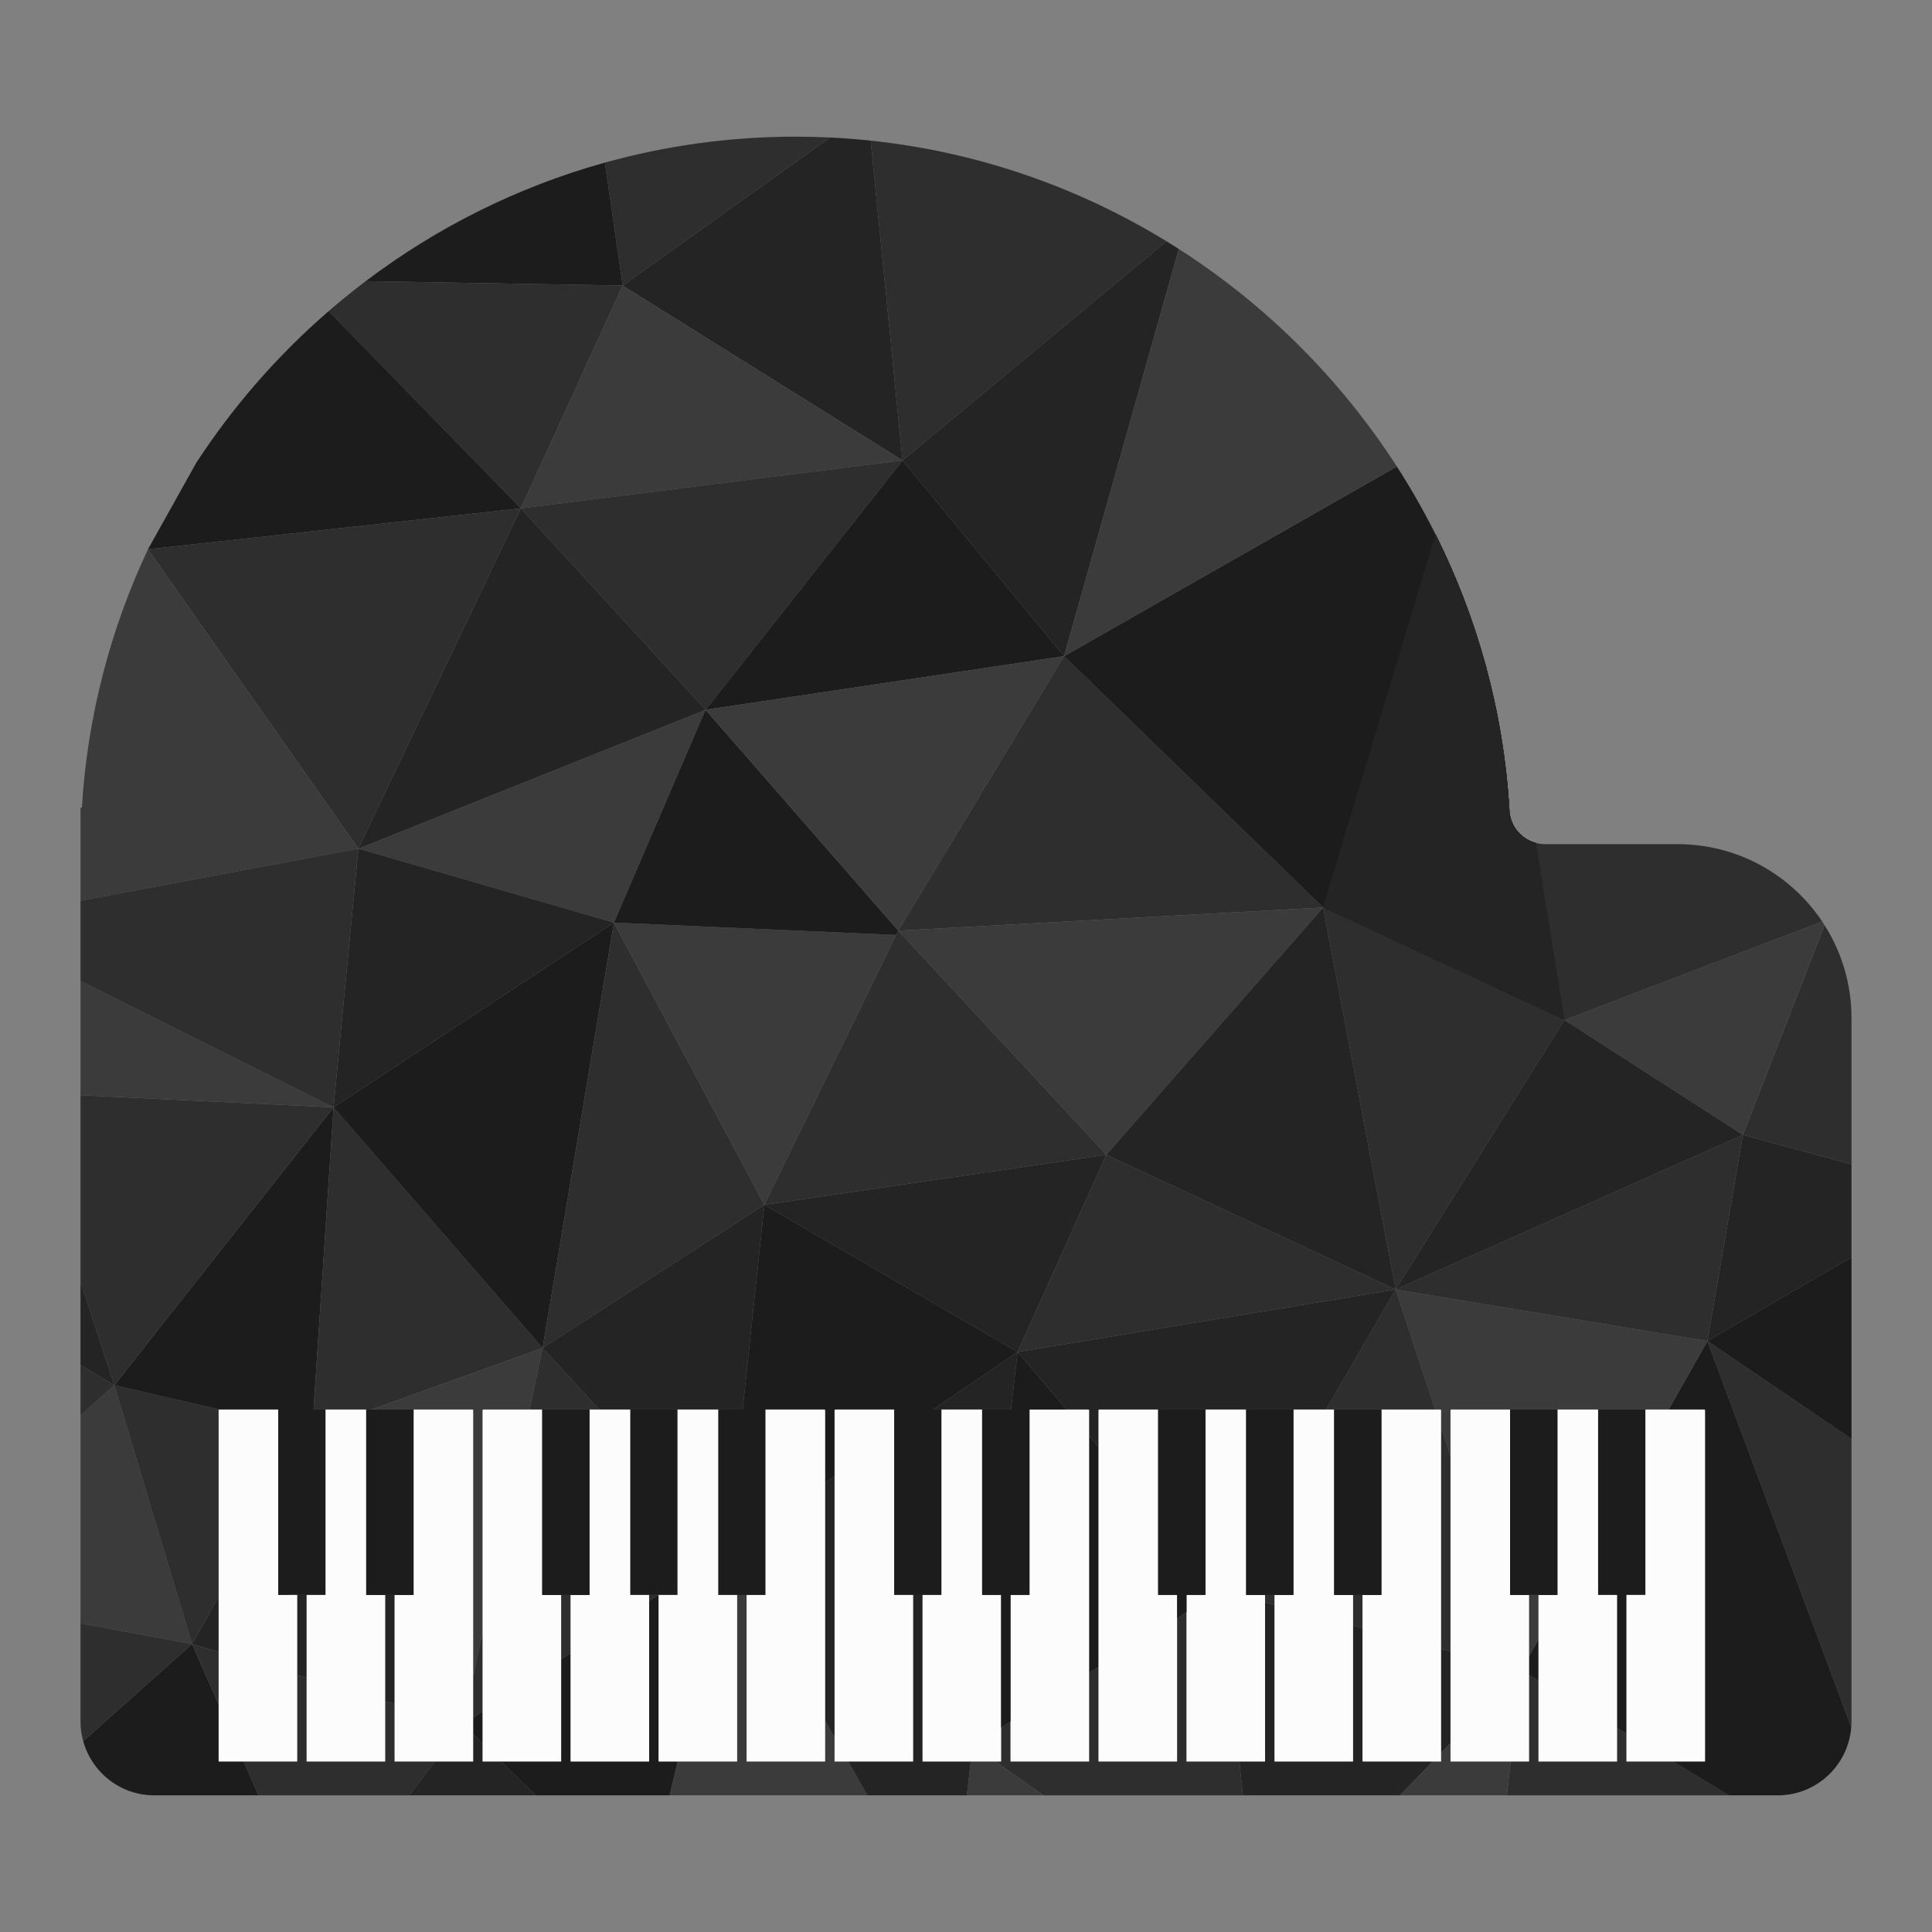 <?xml version="1.0" encoding="utf-8"?>
<!-- Designed by Vexels.com - 2019 All Rights Reserved - https://vexels.com/terms-and-conditions/  -->
<svg version="1.1" id="Layer_1" xmlns="http://www.w3.org/2000/svg" xmlns:xlink="http://www.w3.org/1999/xlink" x="0px" y="0px"
	 viewBox="0 0 1200 1200" enable-background="new 0 0 1200 1200" xml:space="preserve">
<rect x="0" y="0" width="1200" height="1200" fill="#808080" stroke="none"/>
<g>
	<polygon fill="none" points="627.977,875.482 632.071,839.738 627.977,875.482 	"/>
	<path fill="#242424" d="M560.598,285.975L540.795,87.357c-8.348-0.882-16.76-1.548-25.24-1.955L386.732,177.38L560.598,285.975z"/>
	<path fill="#2E2E2E" d="M515.555,85.402c-7.091-0.341-14.223-0.52-21.397-0.52c-41.026,0-80.747,5.628-118.459,16.118
		l11.034,76.381L515.555,85.402z"/>
	<path fill="#1C1C1C" d="M375.699,101c-54.427,15.139-104.656,40.429-148.557,73.636l159.59,2.745L375.699,101z"/>
	<path fill="#2E2E2E" d="M386.732,177.38l-159.59-2.745c-7.863,5.949-15.531,12.14-22.975,18.584l119.351,122.539L386.732,177.38z"
		/>
	<polygon fill="#3B3B3B" points="386.732,177.38 323.518,315.759 560.598,285.975 	"/>
	<path fill="#2E2E2E" d="M724.547,149.864c-54.627-33.459-116.989-55.453-183.752-62.507l19.802,198.618L724.547,149.864z"/>
	<path fill="#1C1C1C" d="M204.167,193.22c-31.561,27.316-59.235,58.976-82.11,93.985L91.982,341.02
		c-0.027,0.058-0.053,0.116-0.08,0.173l231.616-25.434L204.167,193.22z"/>
	<polygon fill="#2E2E2E" points="323.518,315.759 438.227,440.863 560.598,285.975 	"/>
	<path fill="#242424" d="M660.914,407.562l71.259-252.909c-2.527-1.619-5.065-3.22-7.626-4.788l-163.95,136.112L660.914,407.562z"/>
	<polygon fill="#1C1C1C" points="560.598,285.975 438.227,440.863 660.914,407.562 	"/>
	<path fill="#2E2E2E" d="M91.903,341.193c-0.003,0.005-0.005,0.011-0.008,0.016l130.699,185.894l100.924-211.345L91.903,341.193z"/>
	<path fill="#3B3B3B" d="M91.895,341.21c-23.218,49.355-37.593,103.533-41.049,160.424H50v21.421v36.388l172.594-32.339
		L91.895,341.21z"/>
	<polygon fill="#3B3B3B" points="438.227,440.863 222.594,527.104 381.324,573.051 	"/>
	<path fill="#2E2E2E" d="M1149.829,1072.668c0.082-1.121,0.171-2.241,0.171-3.383V893.758l-89.5-60.822L1149.829,1072.668z"/>
	<polygon fill="#2E2E2E" points="1038.941,1094.091 1010.242,1094.091 1010.242,1076.826 1004.356,1073.285 1004.356,1094.091 
		955.59,1094.091 955.589,1094.091 955.589,1043.948 949.704,1040.407 949.704,1094.091 938.327,1094.091 935.934,1115.118 
		1073.894,1115.118 	"/>
	<path fill="#1C1C1C" d="M1036.423,875.482h22.037c0.302,0,0.548,0.245,0.548,0.548v218.061h-20.067l34.953,21.027h30.273
		c24.171,0,43.925-18.723,45.663-42.45l-89.33-239.732L1036.423,875.482z"/>
	<polygon fill="#1C1C1C" points="955.589,1018.327 949.704,1028.728 949.704,1040.407 955.589,1043.948 	"/>
	<polygon fill="#1C1C1C" points="1010.242,990.672 1022.013,990.672 1022.013,875.482 1010.79,875.482 1003.808,875.482 
		992.585,875.482 992.585,990.672 1004.356,990.672 1004.356,1073.285 1010.242,1076.826 	"/>
	<polygon fill="#242424" points="1060.5,832.936 1150,780.924 1150,723.165 1082.552,704.904 	"/>
	<path fill="#2E2E2E" d="M1150,723.165v-90.804c0-21.22-6.142-40.995-16.709-57.691l-50.738,130.234L1150,723.165z"/>
	<path fill="#3B3B3B" d="M1082.552,704.904l50.738-130.234c-0.493-0.778-0.979-1.561-1.491-2.326l-160.099,61.2L1082.552,704.904z"
		/>
	<path fill="#3B3B3B" d="M891.408,875.482h3.096c0.302,0,0.548,0.245,0.548,0.548v10.51l5.886,17.862V876.03
		c0-0.303,0.246-0.548,0.548-0.548h36.447h11.224h6.981h11.223h25.224h11.224h6.982h11.223h14.411l24.076-42.546l-193.655-32.003
		L891.408,875.482z"/>
	<polygon fill="#3B3B3B" points="955.589,990.672 949.704,990.672 949.704,1028.728 955.589,1018.327 	"/>
	<polygon fill="#242424" points="846.285,1094.091 846.285,1011.284 840.399,1009.721 840.399,1094.091 791.633,1094.091 
		791.633,996.77 785.747,995.207 785.747,1094.091 769.774,1094.091 772.012,1115.118 869.61,1115.118 889.957,1094.091 	"/>
	<polygon fill="#242424" points="895.052,1024.236 895.052,1088.826 900.937,1082.743 900.937,1025.798 	"/>
	<polygon fill="#3B3B3B" points="938.327,1094.091 900.938,1094.091 900.937,1094.091 900.937,1082.743 895.052,1088.826 
		895.052,1094.091 889.957,1094.091 869.61,1115.118 935.934,1115.118 	"/>
	<polygon fill="#2E2E2E" points="736.981,1094.091 736.981,1001.337 731.095,1004.998 731.095,1094.091 682.329,1094.091 
		682.329,1035.333 676.443,1038.995 676.443,1094.091 627.677,1094.091 627.676,1094.091 627.676,1069.33 621.791,1072.991 
		621.791,1094.091 618.341,1094.091 648.038,1115.118 772.012,1115.118 769.774,1094.091 	"/>
	<polygon fill="#3B3B3B" points="602.935,1094.091 600.527,1115.118 648.038,1115.118 618.341,1094.091 	"/>
	<polygon fill="#1C1C1C" points="676.443,891.769 676.443,1038.995 682.329,1035.333 682.329,898.671 	"/>
	<polygon fill="#2E2E2E" points="785.747,990.672 785.747,995.207 791.633,996.77 791.633,990.672 	"/>
	<polygon fill="#2E2E2E" points="840.399,990.672 840.399,1009.721 846.285,1011.284 846.285,990.672 	"/>
	<polygon fill="#2E2E2E" points="823.65,875.482 828.629,875.482 839.852,875.482 846.833,875.482 858.056,875.482 891.408,875.482 
		866.844,800.933 	"/>
	<polygon fill="#2E2E2E" points="895.052,1024.236 900.937,1025.798 900.937,904.402 895.052,886.54 	"/>
	<polygon fill="#2E2E2E" points="971.701,633.545 821.827,563.675 866.844,800.933 	"/>
	<path fill="#2E2E2E" d="M1131.8,572.345c-19.382-28.958-52.384-48.03-89.846-48.03h-82.391c-1.934,0-3.8-0.273-5.588-0.741
		l17.726,109.971L1131.8,572.345z"/>
	<polygon fill="#2E2E2E" points="1060.5,832.936 1082.552,704.904 866.844,800.933 	"/>
	<polygon fill="#242424" points="1082.552,704.904 971.701,633.545 866.844,800.933 	"/>
	<g>
		<path fill="#242424" d="M971.701,633.545l-17.726-109.971c-9.476-2.475-16.485-11.059-16.505-21.31
			c-3.681-60.621-19.757-118.206-45.725-170.176l-69.917,231.586L971.701,633.545z"/>
		<path fill="#242424" d="M971.701,633.545l-17.726-109.971c-9.476-2.475-16.485-11.059-16.505-21.31
			c-3.681-60.621-19.757-118.206-45.725-170.176l-69.917,231.586L971.701,633.545z"/>
		<path fill="#242424" d="M971.701,633.545l-17.726-109.971c-9.476-2.475-16.485-11.059-16.505-21.31
			c-3.681-60.621-19.757-118.206-45.725-170.176l-69.917,231.586L971.701,633.545z"/>
		<path fill="#242424" d="M971.701,633.545l-17.726-109.971c-9.476-2.475-16.485-11.059-16.505-21.31
			c-3.681-60.621-19.757-118.206-45.725-170.176l-69.917,231.586L971.701,633.545z"/>
		<path fill="#242424" d="M971.701,633.545l-17.726-109.971c-9.476-2.475-16.485-11.059-16.505-21.31
			c-3.681-60.621-19.757-118.206-45.725-170.176l-69.917,231.586L971.701,633.545z"/>
	</g>
	<polygon fill="#242424" points="323.518,315.759 222.594,527.104 438.227,440.863 	"/>
	<polygon fill="#1C1C1C" points="1150,893.758 1150,780.924 1060.5,832.936 	"/>
	<path fill="#1C1C1C" d="M135.806,1094.091v-35.434l-16.532-37.537l-67.599,60.297c5.325,19.416,23.052,33.701,44.158,33.701h64.84
		l-9.261-21.027H135.806z"/>
	<polygon fill="#242424" points="184.573,990.672 184.573,1040.495 190.459,1042.24 190.459,990.672 	"/>
	<polygon fill="#242424" points="239.225,990.672 239.225,1056.71 245.111,1058.456 245.111,990.672 	"/>
	<polygon fill="#242424" points="135.806,991.781 119.274,1021.12 135.806,1026.025 	"/>
	<polygon fill="#3B3B3B" points="70.988,860.396 50,879.154 50,1008.328 119.274,1021.12 	"/>
	<path fill="#2E2E2E" d="M50,1008.328v60.956c0,4.207,0.614,8.263,1.675,12.133l67.599-60.297L50,1008.328z"/>
	<path fill="#2E2E2E" d="M135.806,876.03c0-0.301,0.244-0.546,0.546-0.547l-65.364-15.087l48.286,160.724l16.532-29.339V876.03z"/>
	<polygon fill="#1C1C1C" points="136.354,875.482 172.802,875.482 172.802,990.672 184.573,990.672 190.459,990.672 202.23,990.672 
		202.23,875.482 194.739,875.482 207.179,687.803 70.988,860.396 136.352,875.483 	"/>
	<polygon fill="#2E2E2E" points="50,847.862 50,879.154 70.988,860.396 	"/>
	<polygon fill="#2E2E2E" points="207.179,687.803 50,680.263 50,795.975 70.988,860.396 	"/>
	<polygon fill="#242424" points="50,795.975 50,847.862 70.988,860.396 	"/>
	<polygon fill="#2E2E2E" points="202.23,875.482 227.454,875.482 230.782,875.482 337.021,837.287 207.179,687.803 194.739,875.482 
			"/>
	<polygon fill="#3B3B3B" points="50,609.317 50,680.263 207.179,687.803 	"/>
	<path fill="#3B3B3B" d="M238.677,875.482h6.981h11.224h36.447c0.303,0,0.548,0.245,0.548,0.548v165.323l5.886-27.839V876.03
		c0-0.303,0.245-0.548,0.548-0.548h28.635l8.075-38.195l-106.24,38.195H238.677z"/>
	<polygon fill="#2E2E2E" points="245.111,1094.091 245.111,1094.091 245.111,1058.456 239.225,1056.71 239.225,1094.091 
		190.459,1094.091 190.459,1042.24 184.573,1040.495 184.573,1094.091 151.412,1094.091 160.673,1115.118 254.161,1115.118 
		270.119,1094.091 	"/>
	<polygon fill="#2E2E2E" points="135.806,1026.025 119.274,1021.12 135.806,1058.657 	"/>
	<polygon fill="#1C1C1C" points="381.324,573.051 207.179,687.803 337.021,837.287 	"/>
	<polygon fill="#242424" points="381.324,573.051 222.594,527.104 207.179,687.803 	"/>
	<polygon fill="#2E2E2E" points="222.594,527.104 50,559.442 50,609.317 207.179,687.803 	"/>
	<polygon fill="#2E2E2E" points="293.877,1066.899 299.763,1062.999 299.763,1013.514 293.877,1041.353 	"/>
	<polygon fill="#2E2E2E" points="408.897,990.672 403.182,990.672 403.182,994.46 	"/>
	<polygon fill="#2E2E2E" points="336.758,875.482 347.982,875.482 354.963,875.482 366.186,875.482 372.273,875.482 
		337.021,837.287 328.946,875.482 	"/>
	<polygon fill="#2E2E2E" points="348.529,990.672 348.529,1030.68 354.415,1026.78 354.415,990.672 	"/>
	<polygon fill="#242424" points="299.763,1094.091 299.763,1082.936 293.877,1077.192 293.877,1094.091 270.119,1094.091 
		254.161,1115.118 332.739,1115.118 311.193,1094.091 	"/>
	<polygon fill="#1C1C1C" points="299.763,1062.999 293.877,1066.899 293.877,1077.192 299.763,1082.936 	"/>
	<polygon fill="#1C1C1C" points="409.068,1094.091 409.067,1094.091 409.067,990.672 420.839,990.672 420.839,875.482 
		409.615,875.482 402.634,875.482 391.411,875.482 391.411,990.672 403.182,990.672 408.897,990.672 403.182,994.46 
		403.182,1094.091 354.415,1094.091 354.415,1026.78 348.529,1030.68 348.529,1094.091 311.193,1094.091 332.739,1115.118 
		415.995,1115.118 420.959,1094.091 	"/>
	<polygon fill="#2E2E2E" points="474.769,748.324 381.324,573.051 337.021,837.287 	"/>
	<polygon fill="#3B3B3B" points="556.648,580.744 381.324,573.051 474.769,748.324 	"/>
	<polygon fill="#1C1C1C" points="557.954,578.071 438.227,440.863 381.324,573.051 556.648,580.744 	"/>
	<polygon fill="#3B3B3B" points="660.914,407.562 438.227,440.863 557.954,578.071 	"/>
	<polygon fill="#2E2E2E" points="557.954,578.071 821.827,563.675 660.914,407.562 	"/>
	<path fill="#1C1C1C" d="M821.827,563.675l69.917-231.586c-7.281-14.572-15.35-28.693-24.135-42.322L660.914,407.562
		L821.827,563.675z"/>
	<path fill="#3B3B3B" d="M867.61,289.766c-34.87-54.104-81.144-100.335-135.437-135.114l-71.259,252.909L867.61,289.766z"/>
	<polygon fill="#3B3B3B" points="518.372,1094.091 518.372,1079.128 512.486,1068.721 512.486,1094.091 463.72,1094.091 
		463.719,1094.091 463.719,990.672 457.834,990.672 457.834,1094.091 420.959,1094.091 415.995,1115.118 538.727,1115.118 
		526.834,1094.091 	"/>
	<polygon fill="#242424" points="627.977,875.482 632.071,839.738 579.473,875.482 584.795,875.482 610.019,875.482 
		621.243,875.482 	"/>
	<polygon fill="#242424" points="512.486,921.004 512.486,1068.721 518.372,1079.128 518.372,917.005 	"/>
	<polygon fill="#242424" points="573.024,990.672 567.139,990.672 567.139,1094.091 526.834,1094.091 538.727,1115.118 
		600.527,1115.118 602.935,1094.091 573.024,1094.091 	"/>
	<path fill="#242424" d="M632.071,839.738l30.482,35.744h13.342c0.303,0,0.547,0.245,0.547,0.548v15.739l5.886,6.902V876.03
		c0-0.303,0.245-0.548,0.547-0.548h36.448h11.223h6.981h11.224h25.224h11.224h6.981h11.223h20.246l43.194-74.549L632.071,839.738z"
		/>
	<polygon fill="#242424" points="474.769,748.324 632.071,839.738 687.188,717.239 	"/>
	<polygon fill="#2E2E2E" points="557.954,578.071 556.648,580.744 474.769,748.324 687.188,717.239 	"/>
	<polygon fill="#3B3B3B" points="557.954,578.071 687.188,717.239 821.827,563.675 	"/>
	<polygon fill="#2E2E2E" points="687.188,717.239 632.071,839.738 866.844,800.933 	"/>
	<polygon fill="#242424" points="866.844,800.933 821.827,563.675 687.188,717.239 	"/>
	<polygon fill="#242424" points="457.286,875.482 461.302,875.482 474.769,748.324 337.021,837.287 372.273,875.482 
		391.411,875.482 402.634,875.482 409.615,875.482 420.839,875.482 446.063,875.482 	"/>
	<path fill="#1C1C1C" d="M632.071,839.738l-157.302-91.414l-13.467,127.158h-4.016h-11.224v115.19h11.771h5.885h11.771v-115.19
		h36.448c0.303,0,0.548,0.245,0.548,0.548v44.974l5.885-4V876.03c0-0.303,0.245-0.548,0.548-0.548h36.448v115.19h11.771h5.885
		h11.771v-115.19h-5.322L632.071,839.738z"/>
	<path fill="#FCFCFC" d="M172.802,990.672v-115.19h-36.447c0,0-0.001,0.001-0.002,0.001c-0.302,0.001-0.546,0.246-0.546,0.547
		v115.751v34.244v32.632v35.434h15.606h33.161v-53.596v-49.822H172.802z"/>
	<polygon fill="#FCFCFC" points="227.454,990.672 227.454,875.482 202.23,875.482 202.23,990.672 190.459,990.672 190.459,1042.24 
		190.459,1094.091 239.225,1094.091 239.225,1056.71 239.225,990.672 	"/>
	<path fill="#FCFCFC" d="M293.877,1066.899v-25.546V876.03c0-0.303-0.245-0.548-0.548-0.548h-36.447v115.19h-11.771v67.784v35.635
		l0,0h25.008h23.759v-16.899V1066.899z"/>
	<path fill="#FCFCFC" d="M336.758,990.672v-115.19h-7.812h-28.635c-0.303,0-0.548,0.245-0.548,0.548v137.484v49.484v19.937v11.155
		h11.43h37.336v-63.411v-40.008H336.758z"/>
	<polygon fill="#FCFCFC" points="366.186,875.482 366.186,990.672 354.415,990.672 354.415,1026.78 354.415,1094.091 
		403.182,1094.091 403.182,994.46 403.182,990.672 391.411,990.672 391.411,875.482 372.273,875.482 	"/>
	<polygon fill="#FCFCFC" points="446.063,875.482 420.839,875.482 420.839,990.672 409.067,990.672 409.067,1094.091 
		409.068,1094.091 420.959,1094.091 457.834,1094.091 457.834,990.672 446.063,990.672 	"/>
	<path fill="#FCFCFC" d="M512.486,876.03c0-0.303-0.245-0.548-0.548-0.548h-36.448v115.19h-11.771v103.419h0.001h48.766v-25.37
		V921.004V876.03z"/>
	<path fill="#FCFCFC" d="M555.367,875.482H518.92c-0.303,0-0.548,0.245-0.548,0.548v40.975v162.124v14.963h8.463h40.304V990.672
		h-11.771V875.482z"/>
	<polygon fill="#FCFCFC" points="621.791,1094.091 621.791,1072.991 621.791,990.672 610.019,990.672 610.019,875.482 
		584.795,875.482 584.795,990.672 573.024,990.672 573.024,1094.091 602.935,1094.091 602.935,1094.091 618.341,1094.091 	"/>
	<path fill="#FCFCFC" d="M676.443,876.03c0-0.303-0.245-0.548-0.547-0.548h-13.342h-23.106v115.19h-11.771v78.657v24.761h0h48.766
		v-55.096V891.769V876.03z"/>
	<path fill="#FCFCFC" d="M895.052,886.54v-10.51c0-0.303-0.245-0.548-0.548-0.548h-3.096h-33.352v115.19h-11.771v20.612v82.807
		h43.672h5.094v-5.265v-64.59V886.54z"/>
	<path fill="#FCFCFC" d="M949.704,1040.407v-11.679v-38.055h-11.771v-115.19h-36.447c-0.303,0-0.548,0.245-0.548,0.548v28.372
		v121.396v56.945v11.348h0h37.389h11.377V1040.407z"/>
	<polygon fill="#FCFCFC" points="1004.356,990.672 992.585,990.672 992.585,875.482 967.361,875.482 967.361,990.672 
		955.589,990.672 955.589,1018.327 955.589,1043.948 955.589,1094.091 955.59,1094.091 1004.356,1094.091 1004.356,1073.285 	"/>
	<path fill="#FCFCFC" d="M1022.013,990.672h-11.771v86.154v17.265h28.699h20.067V876.03c0-0.303-0.245-0.548-0.548-0.548h-22.037
		h-14.411V990.672z"/>
	<path fill="#FCFCFC" d="M719.324,990.672v-115.19h-36.448c-0.303,0-0.547,0.245-0.547,0.548v22.641v136.662v58.757h48.767v-89.093
		v-14.325H719.324z"/>
	<polygon fill="#FCFCFC" points="773.976,990.672 773.976,875.482 748.752,875.482 748.752,990.672 736.981,990.672 
		736.981,1001.337 736.981,1094.091 769.774,1094.091 785.747,1094.091 785.747,995.207 785.747,990.672 	"/>
	<polygon fill="#FCFCFC" points="828.629,990.672 828.629,875.482 823.65,875.482 803.404,875.482 803.404,990.672 791.633,990.672 
		791.633,996.77 791.633,1094.091 840.399,1094.091 840.399,1009.721 840.399,990.672 	"/>
	<polygon fill="#1C1C1C" points="238.677,875.482 230.782,875.482 227.454,875.482 227.454,990.672 239.225,990.672 
		245.111,990.672 256.882,990.672 256.882,875.482 245.659,875.482 	"/>
	<polygon fill="#1C1C1C" points="347.982,875.482 336.758,875.482 336.758,990.672 348.529,990.672 354.415,990.672 
		366.186,990.672 366.186,875.482 354.963,875.482 	"/>
	<polygon fill="#1C1C1C" points="639.447,990.672 639.447,875.482 662.553,875.482 632.071,839.738 627.977,875.482 
		627.977,875.482 621.243,875.482 610.019,875.482 610.019,990.672 621.791,990.672 621.791,1072.991 627.676,1069.33 
		627.676,990.672 	"/>
	<polygon fill="#1C1C1C" points="748.752,990.672 748.752,875.482 737.529,875.482 730.547,875.482 719.324,875.482 
		719.324,990.672 731.095,990.672 731.095,1004.998 736.981,1001.337 736.981,990.672 	"/>
	<polygon fill="#1C1C1C" points="785.199,875.482 773.976,875.482 773.976,990.672 785.747,990.672 791.633,990.672 
		803.404,990.672 803.404,875.482 792.181,875.482 	"/>
	<polygon fill="#1C1C1C" points="839.852,875.482 828.629,875.482 828.629,990.672 840.399,990.672 846.285,990.672 
		858.056,990.672 858.056,875.482 846.833,875.482 	"/>
	<polygon fill="#1C1C1C" points="967.361,990.672 967.361,875.482 956.137,875.482 949.156,875.482 937.932,875.482 
		937.932,990.672 949.704,990.672 955.589,990.672 	"/>
</g>
</svg>
